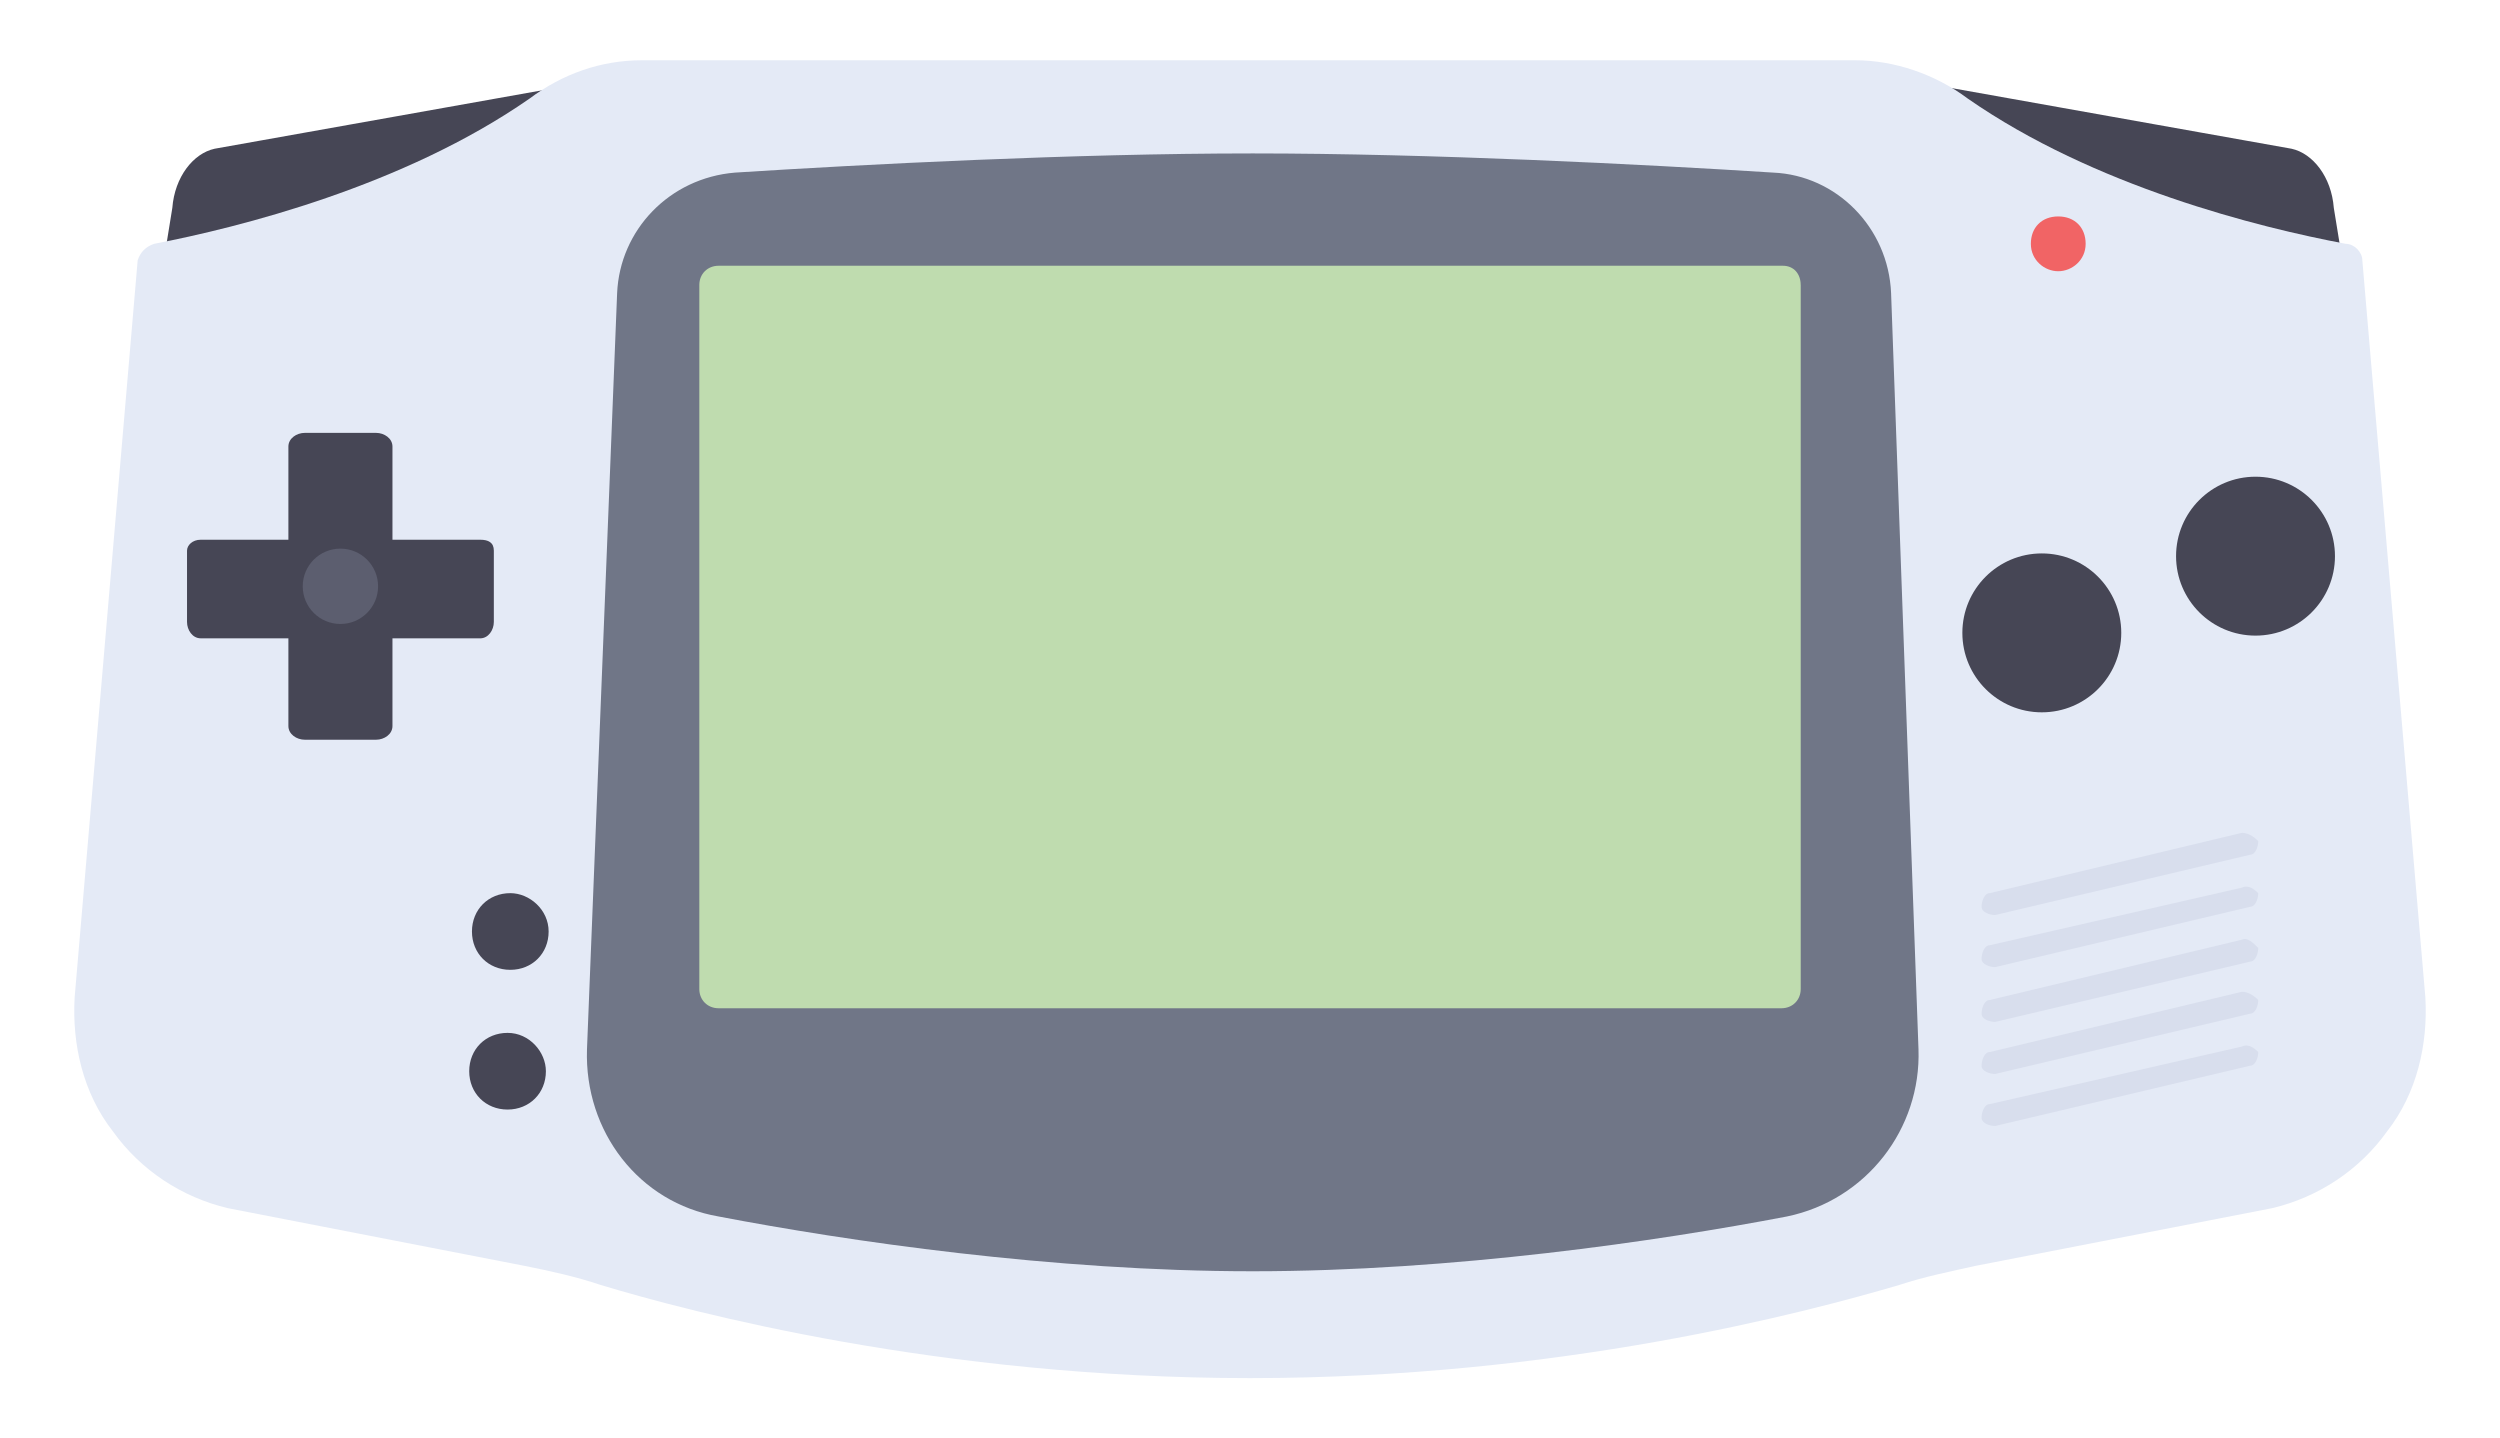 <?xml version="1.0" encoding="utf-8"?>
<!-- Generator: Adobe Illustrator 14.0.0, SVG Export Plug-In . SVG Version: 6.00 Build 43363)  -->
<!DOCTYPE svg PUBLIC "-//W3C//DTD SVG 1.1//EN" "http://www.w3.org/Graphics/SVG/1.1/DTD/svg11.dtd">
<svg version="1.1" id="Layer_1" xmlns="http://www.w3.org/2000/svg" xmlns:xlink="http://www.w3.org/1999/xlink" x="0px" y="0px"
	 width="73px" height="42px" viewBox="0 0 73 42" enable-background="new 0 0 73 42" xml:space="preserve">
<path fill="#464655" d="M68.147,6.07c-0.069-0.904-0.612-1.592-1.235-1.727l-11.41-2.036c4.765,3.094,9.891,4.522,12.879,5.202
	L68.147,6.07z"/>
<path fill="#464655" d="M4.799,7.51c2.988-0.681,8.114-2.109,12.879-5.203L6.267,4.343C5.644,4.479,5.102,5.166,5.032,6.07
	L4.799,7.51z"/>
<path fill="#E4EAF6" d="M70.82,29.12L68.98,7.6c0-0.24-0.24-0.48-0.48-0.48c-2.559-0.48-7.359-1.68-11.039-4.24
	c-0.961-0.72-2.16-1.12-3.281-1.12H36.5H18.741c-1.2,0-2.32,0.4-3.28,1.12C11.781,5.44,6.981,6.64,4.5,7.12
	C4.26,7.2,4.1,7.36,4.02,7.6L2.18,29.12c-0.08,1.359,0.24,2.8,1.12,3.92c0.8,1.12,2,1.92,3.36,2.24l8.64,1.68
	c0.8,0.16,1.521,0.32,2.24,0.561c2.64,0.799,9.92,2.72,18.959,2.72c9.042,0,16.241-1.921,18.961-2.72
	c0.719-0.24,1.52-0.4,2.24-0.561l8.639-1.68c1.361-0.32,2.561-1.12,3.361-2.24C70.58,31.92,70.9,30.479,70.82,29.12z"/>
<path fill="#F16465" d="M60.1,7.92c0.4,0,0.801-0.32,0.801-0.8s-0.32-0.8-0.801-0.8c-0.479,0-0.799,0.32-0.799,0.8
	S59.701,7.92,60.1,7.92z"/>
<path fill="#D8DEED" d="M65.461,28.96L58.1,30.72c-0.158,0-0.238,0.24-0.238,0.4s0.238,0.24,0.398,0.24l7.441-1.76
	c0.16,0,0.24-0.24,0.24-0.4C65.781,29.04,65.621,28.96,65.461,28.96z"/>
<path fill="#D8DEED" d="M65.461,24.319L58.1,26.08c-0.158,0-0.238,0.239-0.238,0.399s0.238,0.24,0.398,0.24l7.441-1.76
	c0.16,0,0.24-0.24,0.24-0.4C65.781,24.399,65.621,24.319,65.461,24.319z"/>
<path fill="#D8DEED" d="M65.461,27.44L58.1,29.2c-0.158,0-0.238,0.24-0.238,0.4S58.1,29.84,58.26,29.84l7.441-1.76
	c0.16,0,0.24-0.24,0.24-0.399C65.781,27.521,65.621,27.36,65.461,27.44z"/>
<path fill="#D8DEED" d="M65.461,25.92L58.1,27.601c-0.158,0-0.238,0.239-0.238,0.399s0.238,0.24,0.398,0.24l7.441-1.761
	c0.16,0,0.24-0.239,0.24-0.399C65.781,25.92,65.621,25.84,65.461,25.92z"/>
<circle fill="#464655" cx="59.621" cy="18.48" r="2.32"/>
<path fill="#707687" d="M56.02,30.64c0.08,2.32-1.52,4.4-3.84,4.881c-3.76,0.72-9.76,1.6-15.6,1.6c-5.839,0-11.839-0.88-15.599-1.6
	c-2.32-0.4-3.92-2.48-3.841-4.881l0.88-22.08c0.08-1.84,1.521-3.36,3.44-3.52c3.76-0.24,9.92-0.56,15.119-0.56
	c5.202,0,11.44,0.32,15.202,0.56c1.84,0.08,3.359,1.6,3.439,3.52L56.02,30.64z"/>
<path fill="#BFDCAF" d="M52.58,8.32c0-0.32-0.199-0.56-0.518-0.56H20.981c-0.32,0-0.561,0.24-0.561,0.56v20.56
	c0,0.32,0.24,0.561,0.561,0.561H52.02c0.32,0,0.561-0.24,0.561-0.561V8.32L52.58,8.32z"/>
<path fill="#D8DEED" d="M65.461,30.56L58.1,32.24c-0.158,0-0.238,0.239-0.238,0.399s0.238,0.24,0.398,0.24l7.441-1.76
	c0.16,0,0.24-0.24,0.24-0.4C65.781,30.56,65.621,30.479,65.461,30.56z"/>
<path fill="#464655" d="M15.94,31.28c0,0.64-0.479,1.119-1.119,1.119c-0.641,0-1.12-0.479-1.12-1.119c0-0.641,0.479-1.12,1.12-1.12
	C15.46,30.16,15.94,30.72,15.94,31.28z"/>
<path fill="#464655" d="M14.901,26.08c-0.641,0-1.12,0.479-1.12,1.12c0,0.64,0.479,1.119,1.12,1.119c0.64,0,1.119-0.479,1.119-1.119
	C16.02,26.56,15.46,26.08,14.901,26.08z"/>
<path fill="#464655" d="M14.42,18.16v-2.08c0-0.24-0.16-0.32-0.4-0.32h-2.56v-2.72c0-0.24-0.24-0.4-0.479-0.4h-2.08
	c-0.24,0-0.48,0.16-0.48,0.4v2.72h-2.56c-0.24,0-0.4,0.16-0.4,0.32v2.08c0,0.239,0.16,0.479,0.4,0.479h2.56V21.2
	c0,0.24,0.24,0.4,0.48,0.4h2.08c0.239,0,0.479-0.16,0.479-0.4V18.64h2.56C14.26,18.64,14.42,18.399,14.42,18.16z"/>
<circle fill="#464655" cx="65.861" cy="16.24" r="2.32"/>
<circle fill="#5C5E6F" cx="9.94" cy="17.12" r="1.1"/>
</svg>
